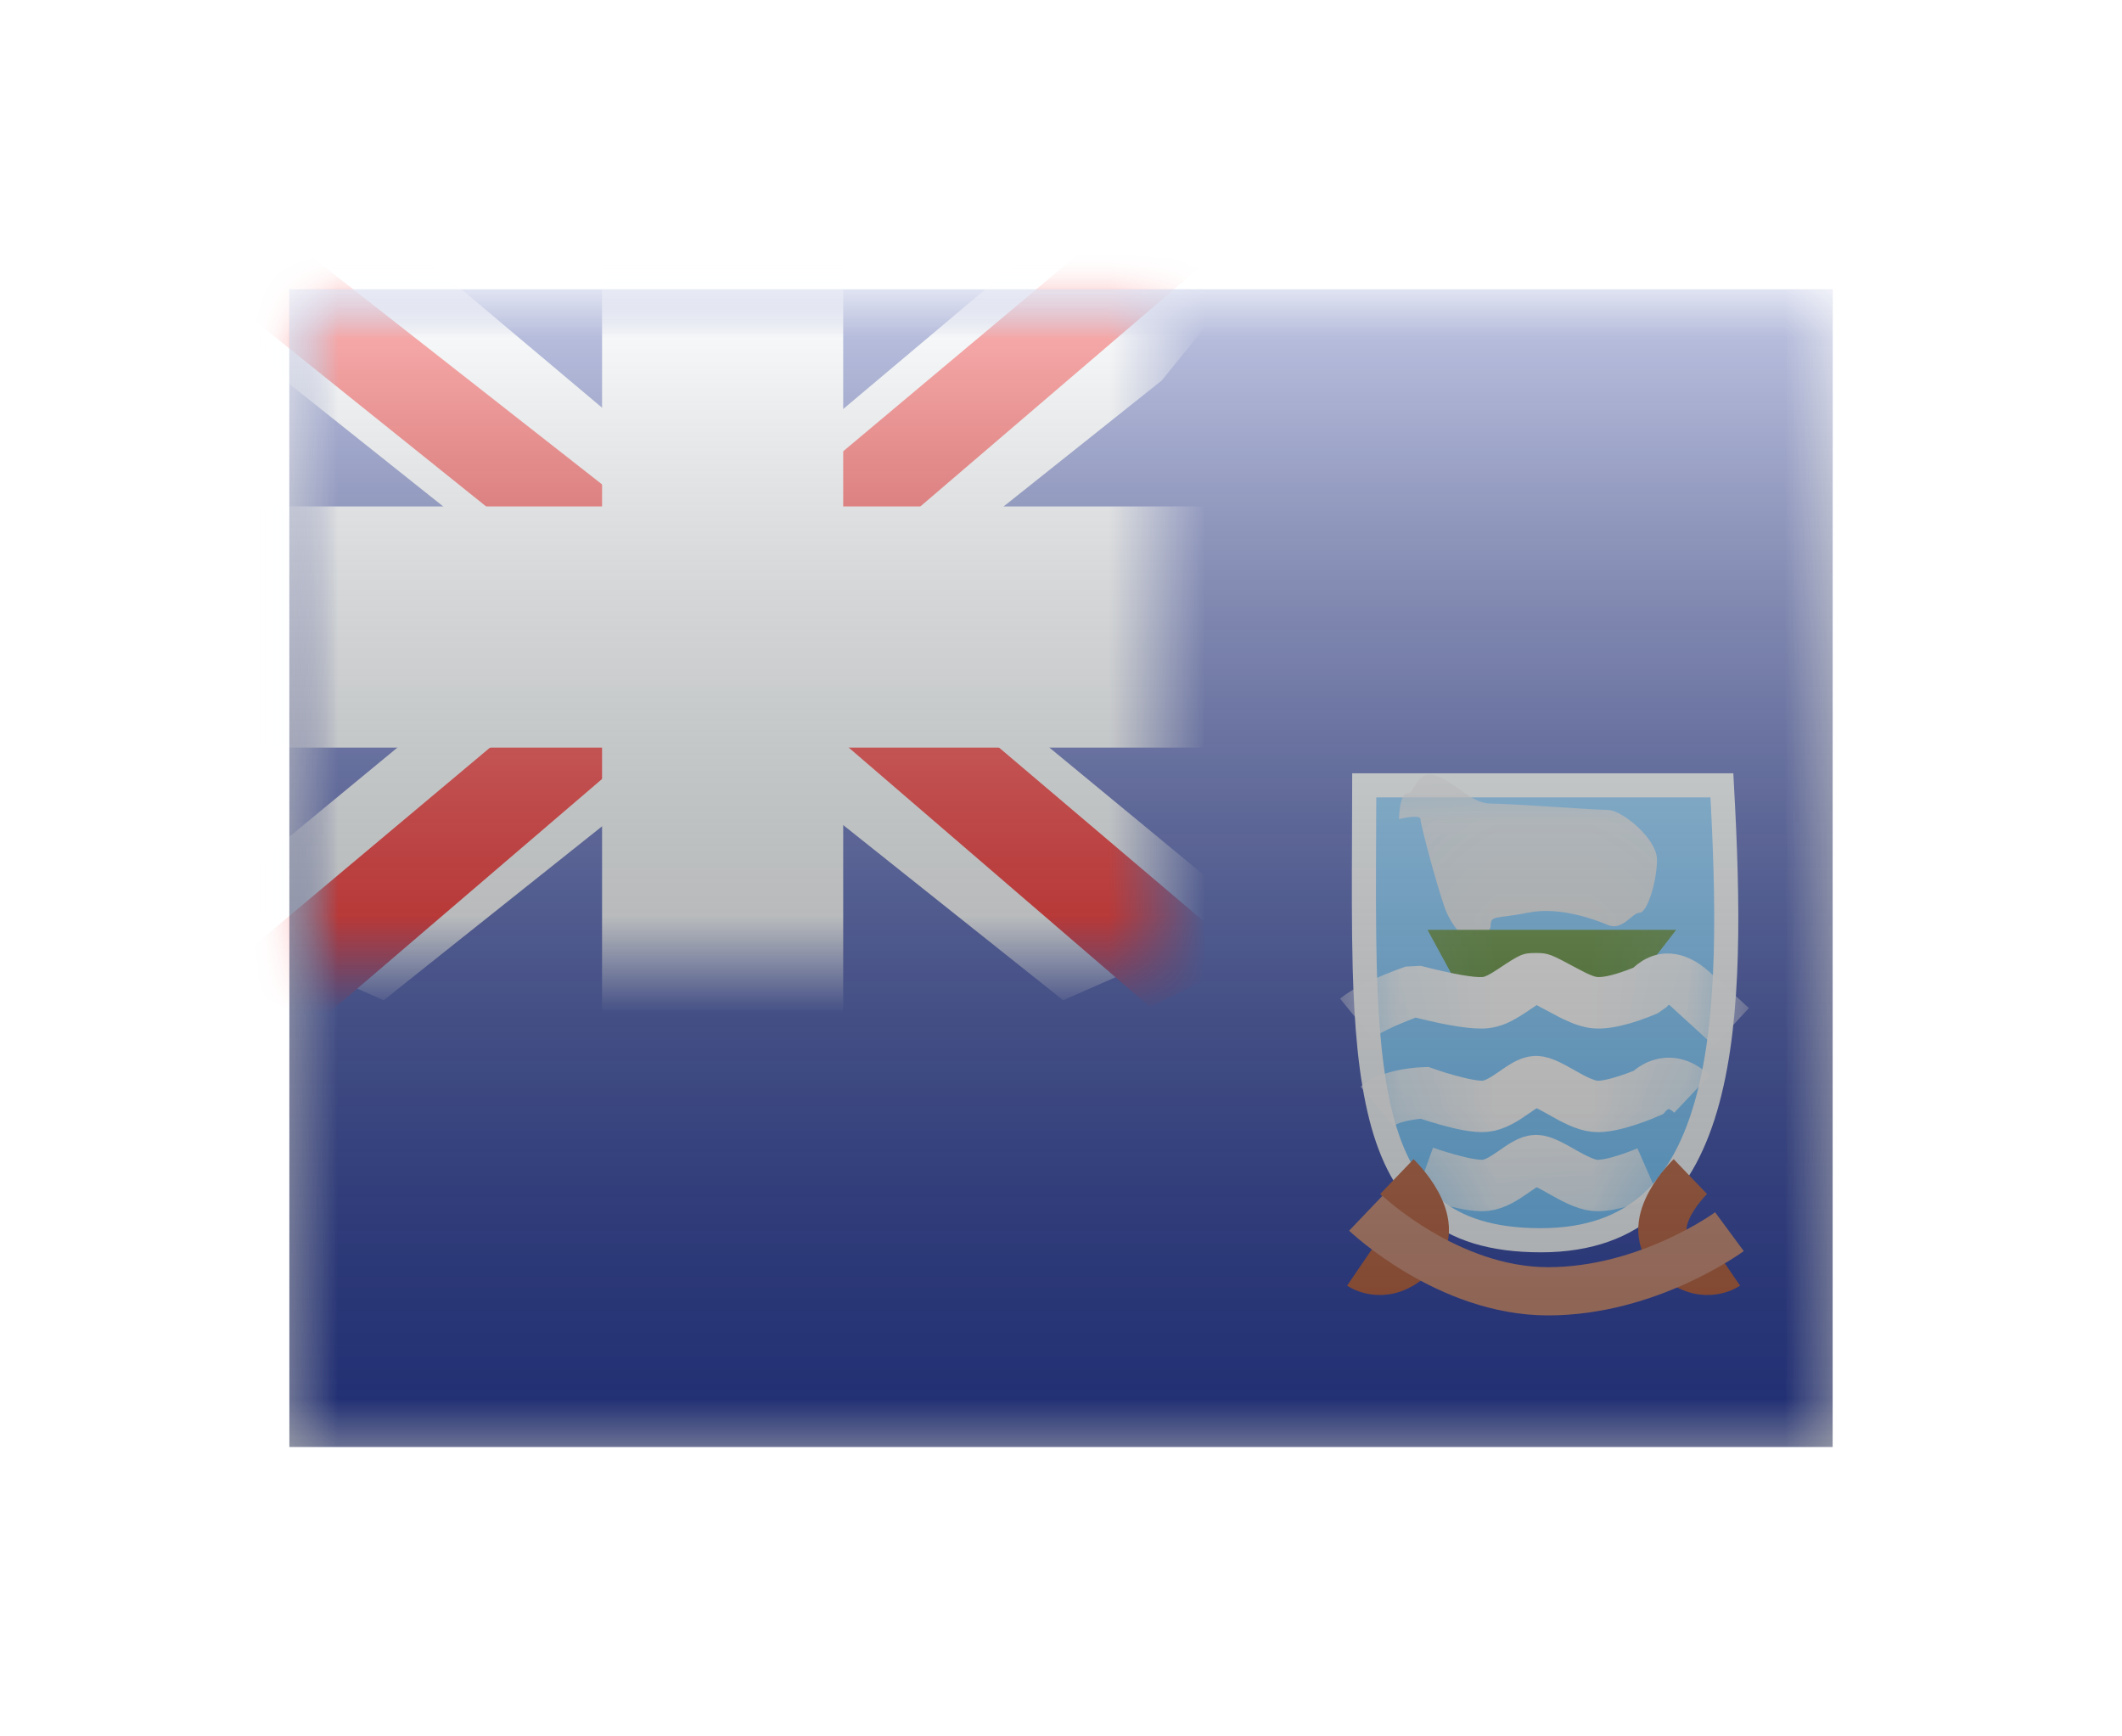 <svg width="22" height="18" viewBox="0 0 22 18" fill="none" xmlns="http://www.w3.org/2000/svg">
<g filter="url(#filter0_d)">
<mask id="mask0" style="mask-type:alpha" maskUnits="userSpaceOnUse" x="3" y="1" width="16" height="12">
<rect x="3" y="1" width="16" height="12" fill="white"/>
</mask>
<g mask="url(#mask0)">
<path fill-rule="evenodd" clip-rule="evenodd" d="M3 1V13H19V1H3Z" fill="#2E42A5"/>
<mask id="mask1" style="mask-type:alpha" maskUnits="userSpaceOnUse" x="3" y="1" width="16" height="12">
<path fill-rule="evenodd" clip-rule="evenodd" d="M3 1V13H19V1H3Z" fill="white"/>
</mask>
<g mask="url(#mask1)">
<mask id="mask2" style="mask-type:alpha" maskUnits="userSpaceOnUse" x="3" y="1" width="9" height="7">
<rect x="3" y="1" width="9" height="7" fill="white"/>
</mask>
<g mask="url(#mask2)">
<path d="M1.998 7.5L3.978 8.369L12.045 1.944L13.09 0.654L10.972 0.363L7.682 3.132L5.033 4.997L1.998 7.5Z" fill="#F7FCFF"/>
<path d="M2.269 8.108L3.278 8.613L12.714 0.534H11.298L2.269 8.108Z" fill="#F50100"/>
<path d="M13.002 7.5L11.022 8.369L2.955 1.944L1.91 0.654L4.028 0.363L7.318 3.132L9.967 4.997L13.002 7.5Z" fill="#F7FCFF"/>
<path d="M12.935 7.937L11.926 8.441L7.907 4.982L6.716 4.595L1.81 0.658H3.227L8.13 4.502L9.433 4.965L12.935 7.937Z" fill="#F50100"/>
<mask id="path-10-outside-1" maskUnits="userSpaceOnUse" x="2" y="0" width="11" height="9" fill="black">
<rect fill="white" x="2" width="11" height="9"/>
<path fill-rule="evenodd" clip-rule="evenodd" d="M7.992 1H6.992V4H3V5H6.992V8H7.992V5H12V4H7.992V1Z"/>
</mask>
<path fill-rule="evenodd" clip-rule="evenodd" d="M7.992 1H6.992V4H3V5H6.992V8H7.992V5H12V4H7.992V1Z" fill="#F50100"/>
<path d="M6.992 1V0.25H6.242V1H6.992ZM7.992 1H8.742V0.25H7.992V1ZM6.992 4V4.75H7.742V4H6.992ZM3 4V3.25H2.25V4H3ZM3 5H2.25V5.75H3V5ZM6.992 5H7.742V4.25H6.992V5ZM6.992 8H6.242V8.75H6.992V8ZM7.992 8V8.75H8.742V8H7.992ZM7.992 5V4.25H7.242V5H7.992ZM12 5V5.75H12.75V5H12ZM12 4H12.75V3.25H12V4ZM7.992 4H7.242V4.75H7.992V4ZM6.992 1.75H7.992V0.25H6.992V1.75ZM7.742 4V1H6.242V4H7.742ZM3 4.75H6.992V3.25H3V4.75ZM3.75 5V4H2.25V5H3.75ZM6.992 4.25H3V5.75H6.992V4.25ZM7.742 8V5H6.242V8H7.742ZM7.992 7.25H6.992V8.75H7.992V7.25ZM7.242 5V8H8.742V5H7.242ZM12 4.25H7.992V5.75H12V4.25ZM11.25 4V5H12.75V4H11.25ZM7.992 4.75H12V3.25H7.992V4.75ZM7.242 1V4H8.742V1H7.242Z" fill="#F7FCFF" mask="url(#path-10-outside-1)"/>
</g>
<path d="M15.975 10.857C15.461 10.857 15.103 10.736 14.848 10.524C14.592 10.311 14.424 9.994 14.317 9.572C14.21 9.149 14.165 8.632 14.149 8.031C14.138 7.608 14.14 7.15 14.142 6.658C14.143 6.49 14.144 6.317 14.144 6.141H17.852C17.918 7.345 17.942 8.518 17.706 9.398C17.585 9.85 17.398 10.213 17.124 10.463C16.852 10.71 16.483 10.857 15.975 10.857Z" fill="#6DC2FF" stroke="#F7FCFF" stroke-width="0.25"/>
<mask id="mask3" style="mask-type:alpha" maskUnits="userSpaceOnUse" x="14" y="6" width="5" height="5">
<path d="M15.975 10.857C15.461 10.857 15.103 10.736 14.848 10.524C14.592 10.311 14.424 9.994 14.317 9.572C14.21 9.149 14.165 8.632 14.149 8.031C14.138 7.608 14.14 7.15 14.142 6.658C14.143 6.49 14.144 6.317 14.144 6.141H17.852C17.918 7.345 17.942 8.518 17.706 9.398C17.585 9.85 17.398 10.213 17.124 10.463C16.852 10.71 16.483 10.857 15.975 10.857Z" fill="white" stroke="white" stroke-width="0.25"/>
</mask>
<g mask="url(#mask3)">
<path fill-rule="evenodd" clip-rule="evenodd" d="M15.261 7.793C15.261 7.793 15.064 7.648 14.979 7.411C14.894 7.175 14.727 6.545 14.727 6.491C14.727 6.436 14.504 6.491 14.504 6.491C14.504 6.491 14.507 6.224 14.591 6.224C14.675 6.224 14.678 5.978 14.883 6.04C15.086 6.102 15.247 6.33 15.455 6.33C15.663 6.33 16.532 6.396 16.671 6.396C16.811 6.396 17.179 6.691 17.179 6.912C17.179 7.132 17.079 7.461 17 7.461C16.921 7.461 16.822 7.652 16.671 7.589C16.521 7.526 16.163 7.396 15.842 7.461C15.521 7.526 15.455 7.485 15.455 7.589C15.455 7.693 15.261 7.793 15.261 7.793Z" fill="#E1E5E8"/>
<path fill-rule="evenodd" clip-rule="evenodd" d="M14.8 7.639H17.378L16.934 8.213H15.112L14.8 7.639Z" fill="#49801E"/>
<path d="M14.767 10.148C14.767 10.148 15.212 10.307 15.398 10.288C15.604 10.266 15.787 10.031 15.925 10.031C16.062 10.031 16.327 10.266 16.533 10.288C16.719 10.307 17.083 10.148 17.083 10.148" stroke="white" stroke-width="0.533"/>
<path d="M14.277 9.468C14.431 9.338 14.767 9.328 14.767 9.328C14.767 9.328 15.212 9.487 15.398 9.468C15.604 9.447 15.787 9.212 15.925 9.212C16.062 9.212 16.327 9.447 16.533 9.468C16.719 9.488 17.083 9.328 17.083 9.328C17.083 9.328 17.286 9.1 17.541 9.341" stroke="white" stroke-width="0.533"/>
<path d="M14.23 8.765L13.893 8.352C14.025 8.244 14.247 8.137 14.572 8.02L14.729 8.012C15.065 8.099 15.289 8.136 15.372 8.128C15.399 8.125 15.444 8.103 15.527 8.048C15.762 7.892 15.785 7.879 15.925 7.879C16.052 7.879 16.079 7.892 16.346 8.036C16.395 8.062 16.414 8.072 16.441 8.085C16.497 8.112 16.537 8.126 16.559 8.128C16.623 8.134 16.753 8.104 16.933 8.032C17.168 7.818 17.465 7.84 17.721 8.074C17.892 8.229 18.029 8.355 18.132 8.45L17.77 8.842C17.668 8.747 17.532 8.622 17.362 8.468C17.294 8.406 17.309 8.407 17.279 8.439L17.187 8.504C16.907 8.622 16.685 8.676 16.506 8.659C16.41 8.649 16.317 8.617 16.21 8.566C16.174 8.548 16.148 8.535 16.092 8.505C15.963 8.435 15.914 8.413 15.925 8.413C15.947 8.413 15.916 8.43 15.822 8.493C15.67 8.593 15.564 8.645 15.425 8.659C15.27 8.674 15.03 8.637 14.677 8.549C14.448 8.636 14.296 8.711 14.23 8.765Z" fill="white"/>
</g>
<path d="M14.482 10.197C14.482 10.197 14.974 10.668 14.677 10.987C14.38 11.307 14.107 11.121 14.107 11.121" stroke="#B85F3C" stroke-width="0.5"/>
<path d="M17.525 10.197C17.525 10.197 17.033 10.668 17.33 10.987C17.627 11.307 17.899 11.121 17.899 11.121" stroke="#B85F3C" stroke-width="0.5"/>
<path d="M14.16 10.577C14.16 10.577 15.008 11.386 16.05 11.386C17.092 11.386 17.93 10.768 17.93 10.768" stroke="#CB8B73" stroke-width="0.5"/>
</g>
</g>
<rect x="3" y="1" width="16" height="12" fill="url(#paint0_linear)" style="mix-blend-mode:overlay"/>
</g>
<defs>
<filter id="filter0_d" x="0" y="0" width="22" height="18" filterUnits="userSpaceOnUse" color-interpolation-filters="sRGB">
<feFlood flood-opacity="0" result="BackgroundImageFix"/>
<feColorMatrix in="SourceAlpha" type="matrix" values="0 0 0 0 0 0 0 0 0 0 0 0 0 0 0 0 0 0 127 0" result="hardAlpha"/>
<feOffset dy="2"/>
<feGaussianBlur stdDeviation="1.5"/>
<feColorMatrix type="matrix" values="0 0 0 0 0 0 0 0 0 0 0 0 0 0 0 0 0 0 0.1 0"/>
<feBlend mode="normal" in2="BackgroundImageFix" result="effect1_dropShadow"/>
<feBlend mode="normal" in="SourceGraphic" in2="effect1_dropShadow" result="shape"/>
</filter>
<linearGradient id="paint0_linear" x1="11" y1="1" x2="11" y2="13" gradientUnits="userSpaceOnUse">
<stop stop-color="white" stop-opacity="0.7"/>
<stop offset="1" stop-opacity="0.3"/>
</linearGradient>
</defs>
</svg>
